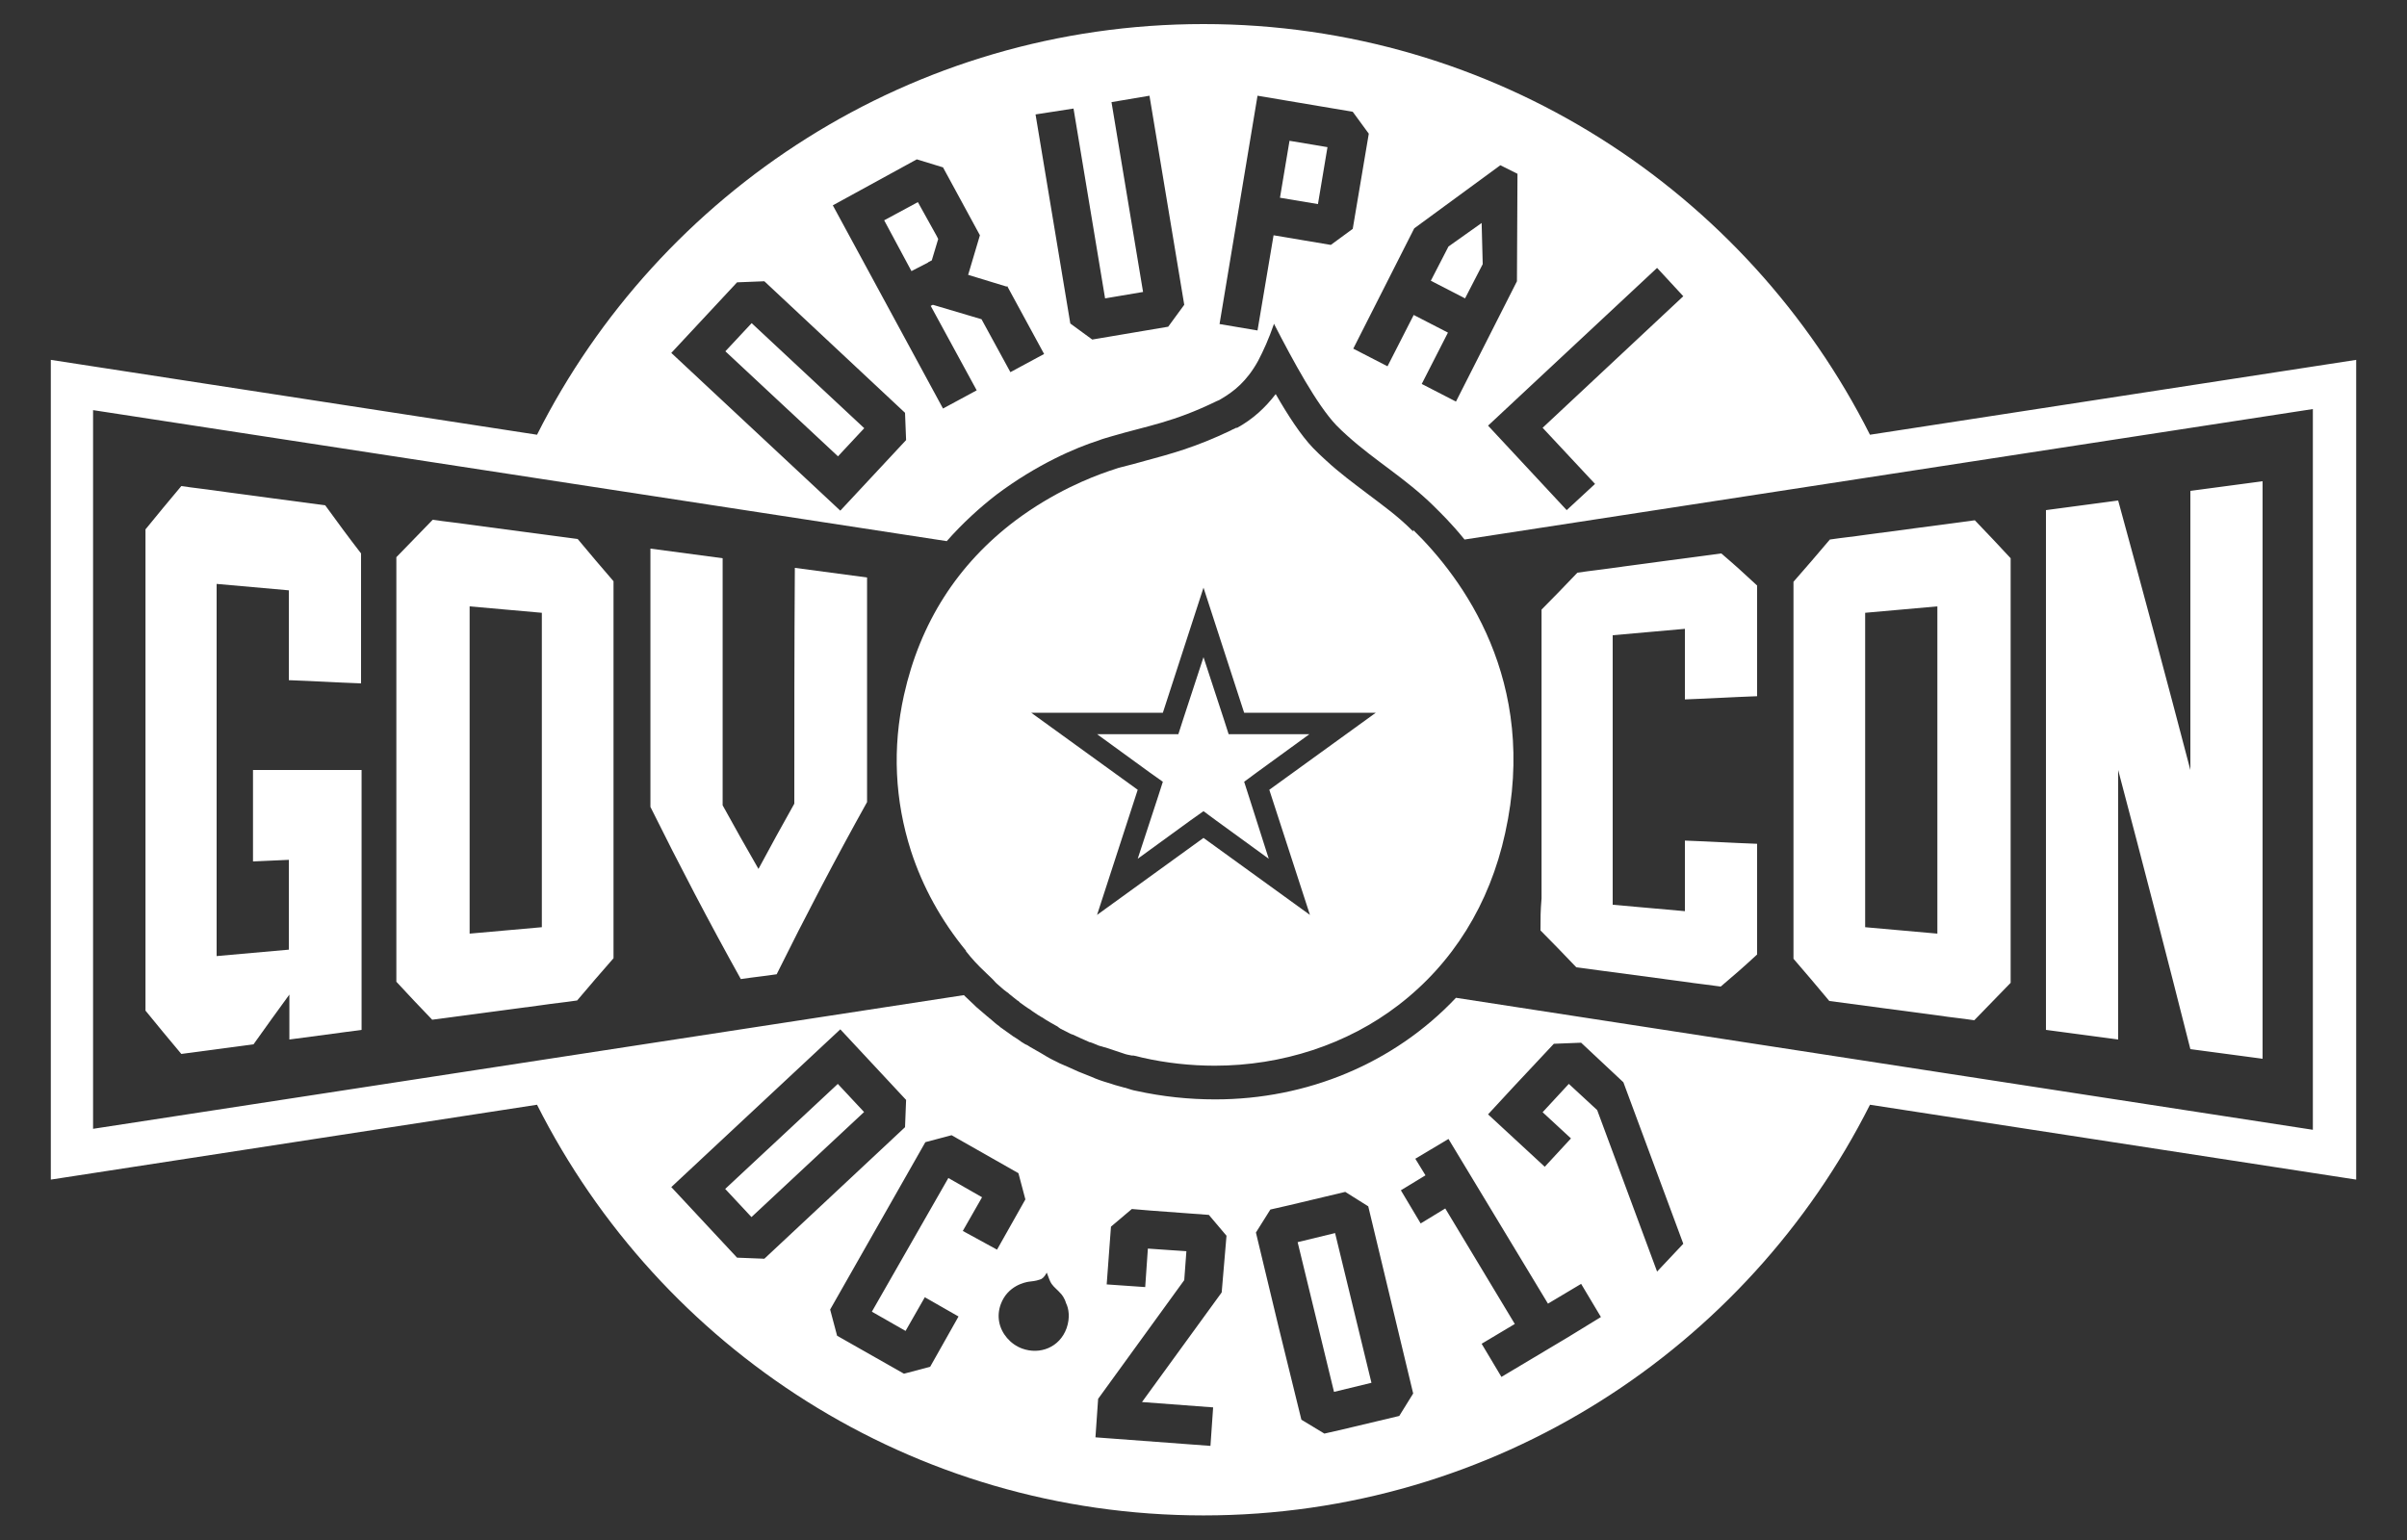 <?xml version="1.0" encoding="utf-8"?>
<!-- Generator: Adobe Illustrator 21.0.0, SVG Export Plug-In . SVG Version: 6.00 Build 0)  -->
<svg version="1.1" id="Version_5-F_Rev" xmlns="http://www.w3.org/2000/svg" xmlns:xlink="http://www.w3.org/1999/xlink" x="0px"
	 y="0px" viewBox="0 0 450 288" style="enable-background:new 0 0 450 288;" xml:space="preserve">
<rect x="0" y="0" width="450" height="288" fill="#333333" stroke="none"/>
<style type="text/css">
	.st0{fill:#FFFFFF;}
</style>
<g>
	<polygon class="st0" points="277.2,49.4 277,41.7 270.8,46.1 267.5,52.5 273.9,55.8 	"/>
	
		<rect x="134.2" y="211.6" transform="matrix(0.731 -0.682 0.682 0.731 -106.833 159.19)" class="st0" width="28.8" height="7.2"/>
	<rect x="145" y="58.4" transform="matrix(0.682 -0.731 0.731 0.682 -5.97 131.864)" class="st0" width="7.2" height="28.8"/>
	<polygon class="st0" points="175.4,44.7 175.1,44.1 171.6,37.8 165.3,41.2 170.4,50.7 173.5,49.1 173.6,49 173.6,49 174.2,48.7 	
		"/>
	
		<rect x="238.3" y="28.6" transform="matrix(0.165 -0.986 0.986 0.165 171.779 267.223)" class="st0" width="10.8" height="7.2"/>
	<path class="st0" d="M264.2,99.4L264.2,99.4l-0.3-0.3c-2.6-2.6-5.4-4.6-8.3-6.8c-2.5-1.9-5.1-3.8-7.7-6.2c-0.9-0.8-1.6-1.5-2.4-2.3
		l0,0l0,0c-2.3-2.4-4.7-6.1-7-10.1c-2,2.6-4.3,4.7-7.2,6.3l-0.1,0l-0.1,0c-0.3,0.2-0.7,0.3-1,0.5c-6.7,3.2-11.3,4.4-16.1,5.7
		c-1.4,0.4-2.9,0.8-4.5,1.2c-0.5,0.1-1.2,0.4-2.2,0.7c-3.5,1.2-10.3,3.9-17.4,9.2c-10.9,8.2-17.9,19.2-20.9,32.7
		c-2.2,9.9-1.7,19.7,1.3,29.1c2.2,6.8,5.7,13.1,10.3,18.7l0,0l0,0l0,0l0,0.1c1.1,1.4,2.3,2.7,3.6,3.9l0.1,0.1l0.1,0.1
		c0.6,0.6,1.2,1.1,1.7,1.7c0.1,0.1,0.1,0.1,0.2,0.2l0,0c0.6,0.5,1.2,1.1,1.9,1.6l0.3,0.2l0.2,0.2c0.5,0.4,1,0.8,1.5,1.2l0.2,0.1
		l0.3,0.3c0.6,0.4,1.2,0.9,1.9,1.3c0.1,0.1,0.3,0.2,0.4,0.3l0.3,0.2c0.4,0.3,0.9,0.6,1.4,0.9l0.2,0.1c0.2,0.1,0.4,0.3,0.6,0.4
		c0.7,0.4,1.3,0.8,1.9,1.1c0.2,0.1,0.4,0.2,0.6,0.4l0.3,0.2c0.4,0.2,0.8,0.4,1.2,0.6c0.4,0.2,0.7,0.4,1.1,0.5
		c0.4,0.2,0.7,0.3,1.1,0.5l0.2,0.1c0.6,0.3,1.2,0.5,1.8,0.8l0.1,0c0.3,0.1,0.5,0.2,0.8,0.3c0.4,0.2,0.9,0.4,1.4,0.5l0.3,0.1l0.4,0.1
		c0.9,0.3,1.8,0.6,2.7,0.9l0.3,0.1l0.3,0.1c0.5,0.2,1.1,0.3,1.6,0.4l0.1,0l0.2,0l0.5,0.1c0.4,0.1,0.8,0.2,1.2,0.3
		c4.4,1,9,1.5,13.5,1.5c12.6,0,24.8-4,34.3-11.3c10.2-7.8,17.1-18.9,20-32.2c6.3-28.5-8-47.7-17.2-56.7L264.2,99.4z M244.9,171.1
		L225,156.7l-19.9,14.4l7.6-23.4l-19.9-14.4h24.6l7.6-23.4l7.6,23.4h24.6l-19.9,14.4L244.9,171.1z"/>
	<polygon class="st0" points="244.8,137.3 232.6,137.3 229.7,137.3 228.8,134.5 225,122.9 221.2,134.5 220.3,137.3 217.4,137.3 
		205.1,137.3 215,144.5 217.4,146.2 216.5,149 212.7,160.6 222.6,153.4 225,151.7 227.3,153.4 237.2,160.6 233.5,149 232.6,146.2 
		234.9,144.5 	"/>
	<path class="st0" d="M349.6,81.3C326.7,35.8,279.5,4.5,225,4.5S123.3,35.8,100.4,81.3l-90.9-14v153.3l90.9-14
		c23,45.6,70.1,76.8,124.6,76.8s101.7-31.3,124.6-76.8l90.9,14V67.3L349.6,81.3z M314.7,55.4L288.4,80l9.8,10.5l-5.3,4.9l-14.7-15.8
		l31.6-29.5L314.7,55.4z M280.5,30.9l3.2,1.6l-0.1,20.1l-11.4,22.5l-6.4-3.3l4.9-9.6l-6.4-3.3l-4.9,9.6l-6.4-3.3l11.4-22.5
		L280.5,30.9z M235.1,17.9l17.8,3l3,4.1l-3,17.8l-4.1,3L238.1,44l-3,17.8l-7.1-1.2L235.1,17.9z M200.7,20.3l5.9,35.5l7.1-1.2
		l-5.9-35.5l7.1-1.2l6.5,39.1l-3,4.1l-14.2,2.4l-4.1-3l-6.5-39.1L200.7,20.3z M171.4,29.8l4.9,1.5l6.9,12.7l0,0l0,0l-2.2,7.4
		l7.2,2.2l0.1-0.1l6.9,12.7l-6.3,3.4l-5.4-9.9l-9.1-2.7l-0.4,0.2l8.6,15.8l-6.3,3.4l-20.6-38L171.4,29.8z M137.8,52.8l5.1-0.2
		l26.3,24.6l0.2,5.1l-12.3,13.2L125.5,66L137.8,52.8z M137.8,235.2L125.5,222l31.6-29.5l12.3,13.2l-0.2,5.1l-26.3,24.6L137.8,235.2z
		 M180,230.2l3.6-6.3l-6.3-3.6l-14.3,25l6.3,3.6l3.6-6.3l6.3,3.6l-5.3,9.4l-4.9,1.3l-12.5-7.1l-1.3-4.9l17.8-31.3l4.9-1.3l12.5,7.1
		l1.3,4.9l-5.3,9.4L180,230.2z M199.4,248.4c-1.3,3.6-5,5-8.3,3.8c-2.2-0.8-3.9-2.8-4.3-5c-0.2-1.1-0.1-2.2,0.3-3.3
		c1.3-3.5,4.6-4.1,5.2-4.2c0.7-0.1,1.2-0.1,2.1-0.4c0.4-0.1,0.8-0.4,1.3-1.3c0.3,0.8,0.6,1.7,0.9,2.1c0.5,0.7,1.1,1.1,1.7,1.8
		c0.2,0.2,0.7,0.8,1,1.8C199.8,244.7,200.1,246.4,199.4,248.4z M228.4,241.7l-14.9,20.5l13.3,1l-0.5,7.2l-21.5-1.6l0.5-7.2
		l16.1-22.2l0.4-5.4l-7.2-0.5l-0.5,7.2l-7.2-0.5l0.8-10.8l3.9-3.3l3.6,0.3l0,0l10.8,0.8l3.3,3.9L228.4,241.7z M261.6,264.8
		l-10.5,2.5l0,0l-3.5,0.8l-4.3-2.6L239,248l-4.2-17.5l2.7-4.3l3.5-0.8l0,0l10.5-2.5l4.3,2.7l4.2,17.5l4.2,17.5L261.6,264.8z
		 M293.1,250.1l-6.2,3.7l-6.2,3.7l-3.7-6.2l6.2-3.7l-13-21.6l-4.6,2.8l-3.7-6.2l4.6-2.8l-1.9-3.1l6.2-3.7l18.6,30.8l6.2-3.7l3.7,6.2
		L293.1,250.1z M309.8,237.8l-11.2-30.2l-5.3-4.9l-4.9,5.3l5.3,4.9l-4.9,5.3l-5.3-4.9l-5.3-4.9l4.9-5.3l7.4-7.9l5.1-0.2l7.9,7.4
		l11.2,30.2L309.8,237.8z M432.5,211.3l-160.3-24.7c-11.6,12.3-27.9,19-45,19c-4.9,0-9.8-0.5-14.8-1.6c-0.6-0.1-1.2-0.3-1.8-0.5
		c-0.1,0-0.2-0.1-0.4-0.1c-0.6-0.2-1.2-0.3-1.8-0.5c-0.2-0.1-0.4-0.1-0.6-0.2c-1-0.3-2-0.6-3-1c-0.2-0.1-0.5-0.2-0.7-0.3
		c-0.5-0.2-1-0.4-1.5-0.6c-0.3-0.1-0.7-0.3-1-0.4c-0.7-0.3-1.3-0.6-2-0.9c-0.5-0.2-0.9-0.4-1.4-0.6c-0.4-0.2-0.8-0.4-1.2-0.6
		c-0.4-0.2-0.8-0.4-1.3-0.7c-0.3-0.2-0.7-0.4-1-0.6c-0.7-0.4-1.4-0.8-2.1-1.2c-0.3-0.2-0.6-0.4-0.9-0.5c-0.5-0.3-1-0.6-1.5-1
		c-0.3-0.2-0.5-0.3-0.8-0.5c-0.7-0.5-1.4-1-2.1-1.5c-0.2-0.1-0.4-0.3-0.5-0.4c-0.6-0.4-1.1-0.9-1.7-1.4c-0.2-0.1-0.3-0.3-0.5-0.4
		c-0.7-0.6-1.4-1.2-2.1-1.8c-0.1-0.1-0.1-0.1-0.2-0.2c-0.6-0.6-1.3-1.2-1.9-1.8c-0.1-0.1-0.1-0.1-0.2-0.2l-162.8,25V76.7l159.6,24.5
		c3-3.4,6.2-6.3,9.3-8.7c7.6-5.7,14.9-8.8,19-10.1c1-0.4,1.9-0.6,2.5-0.8c6.8-2,11.5-2.6,19.7-6.6c0.3-0.1,0.5-0.2,0.8-0.4
		c2.4-1.4,4.8-3.3,6.9-7.1c1-1.9,2-4.1,3-7c0,0,0,0,0,0c0,0,0-0.3,0-0.3l0,0l0,0c0,0,0,0.4,0,0.4l0,0c3.6,7,8,15.1,11.6,18.9
		c0.7,0.7,1.4,1.4,2.1,2c5.2,4.7,10.8,7.9,16.1,13.1c0.1,0.1,0.2,0.2,0.3,0.3c0.9,0.9,3,2.9,5.5,6l158.6-24.4V211.3z"/>
	<polygon class="st0" points="249.6,230.6 242.6,232.3 246,246.3 249.4,260.3 256.4,258.6 253,244.6 	"/>
	<path class="st0" d="M148.5,150.3c-2.7,4.8-4,7.2-6.7,12.2c-2.7-4.7-4-7-6.7-11.9c0-15.4,0-30.8,0-46.2c-5.4-0.7-8.1-1.1-13.5-1.8
		c0,16.1,0,32.2,0,48.3c5.4,10.9,11,21.6,16.9,32.2c2.7-0.4,4-0.5,6.7-0.9c5.4-10.9,11-21.6,16.9-32.2c0-14,0-28,0-42
		c-5.4-0.7-8.1-1.1-13.5-1.8C148.5,120.9,148.5,135.6,148.5,150.3z"/>
	<path class="st0" d="M114.7,108.7c-2.7-3.1-4-4.7-6.7-7.9c-8.1-1.1-12.2-1.6-20.3-2.7c0,0,0,0,0,0c-2.7-0.4-4.1-0.5-6.8-0.9
		c-2.7,2.8-4.1,4.2-6.8,7c0,3.2,0,4.8,0,7.9c0,6.4,0,9.5,0,15.9c0,15.9,0,31.8,0,47.7c0,0,0,0,0,0c0,3.2,0,4.8,0,7.9
		c2.7,2.9,4,4.3,6.7,7.1c8.1-1.1,12.2-1.6,20.3-2.7c0,0,0,0,0,0c2.7-0.4,4.1-0.5,6.8-0.9c2.7-3.2,4.1-4.8,6.8-7.9c0-2.8,0-4.2,0-7
		c0-5.6,0-8.5,0-14.1c0-14.1,0-28.2,0-42.3c0,0,0,0,0,0C114.7,113,114.7,111.6,114.7,108.7z M101.3,129.3c0,9.8,0,19.6,0,29.4
		c0,5.9,0,8.8,0,14.7c-5.4,0.5-8.1,0.7-13.5,1.2c0-6.1,0-9.2,0-15.3c0-10.2,0-20.4,0-30.6c0-6.1,0-9.2,0-15.3
		c5.4,0.5,8.1,0.7,13.5,1.2C101.3,120.5,101.3,123.4,101.3,129.3z"/>
	<path class="st0" d="M67.5,127.8c0-9.7,0-14.6,0-24.3c-2.7-3.5-4-5.3-6.7-9c-8.1-1.1-12.2-1.6-20.2-2.7c0,0,0,0,0,0
		c-2.7-0.4-4-0.5-6.7-0.9c-2.7,3.2-4,4.8-6.7,8.1c0,3.6,0,5.4,0,9c0,7.2,0,10.8,0,18c0,18,0,36,0,54c0,0,0,0,0,0c0,3.6,0,5.4,0,9
		c2.7,3.3,4,4.9,6.7,8.1c5.4-0.7,8.1-1.1,13.5-1.8c0,0,0,0,0,0c2.7-3.8,4-5.6,6.7-9.3c0,3.4,0,5,0,8.4c5.4-0.7,8.1-1.1,13.5-1.8
		c0-10.8,0-21.6,0-32.4c0-6.5,0-9.7,0-16.2c-8.1,0-12.2,0-20.3,0c0,6.8,0,10.3,0,17.1c2.7-0.1,4-0.2,6.7-0.3c0,6.7,0,10.1,0,16.8
		c-5.4,0.5-8.1,0.7-13.5,1.2c0-7,0-10.4,0-17.4c0-11.6,0-23.2,0-34.8c0-7,0-10.4,0-17.4c5.4,0.5,8.1,0.7,13.5,1.2
		c0,6.7,0,10.1,0,16.8C59.4,127.4,62.1,127.6,67.5,127.8z"/>
	<path class="st0" d="M396,144c4.6,17.4,9.1,34.8,13.5,52.2c5.4,0.7,8.1,1.1,13.5,1.8c0-36,0-72,0-108c-5.4,0.7-8.1,1.1-13.5,1.8
		c0,17.4,0,34.8,0,52.2c-4.4-16.8-8.9-33.6-13.5-50.4c-5.4,0.7-8.1,1.1-13.5,1.8c0,32.4,0,64.8,0,97.2c5.4,0.7,8.1,1.1,13.5,1.8
		C396,177.6,396,160.8,396,144z"/>
	<path class="st0" d="M288,174c2.7,2.7,4,4.1,6.7,6.9c8.1,1.1,12.1,1.6,20.2,2.7c0,0,0,0,0,0c2.7,0.4,4,0.5,6.8,0.9
		c2.7-2.3,4.1-3.5,6.8-6c0-8.3,0-12.4,0-20.7c-5.4-0.2-8.1-0.4-13.5-0.6c0,5.3,0,7.9,0,13.2c-5.4-0.5-8.1-0.7-13.5-1.2
		c0-5,0-7.6,0-12.6c0-10.1,0-15.1,0-25.2c0-5,0-7.6,0-12.6c5.4-0.5,8.1-0.7,13.5-1.2c0,5.3,0,7.9,0,13.2c5.4-0.2,8.1-0.4,13.5-0.6
		c0-8.3,0-12.4,0-20.7c-2.7-2.5-4-3.7-6.7-6c-8.1,1.1-12.2,1.6-20.2,2.7c0,0,0,0,0,0c-2.7,0.4-4,0.5-6.7,0.9c-2.7,2.8-4,4.2-6.7,6.9
		c0,2.4,0,3.6,0,6c0,4.8,0,7.2,0,12c0,12,0,24,0,36c0,0,0,0,0,0C288,170.4,288,171.6,288,174z"/>
	<path class="st0" d="M335.3,179.3c2.7,3.1,4,4.7,6.7,7.9c8.1,1.1,12.2,1.6,20.3,2.7c0,0,0,0,0,0c2.7,0.4,4.1,0.5,6.8,0.9
		c2.7-2.8,4.1-4.2,6.8-7c0-3.2,0-4.8,0-7.9c0-6.4,0-9.5,0-15.9c0-15.9,0-31.8,0-47.7c0,0,0,0,0,0c0-3.2,0-4.8,0-7.9
		c-2.7-2.9-4-4.3-6.7-7.1c-8.1,1.1-12.2,1.6-20.3,2.7c0,0,0,0,0,0c-2.7,0.4-4.1,0.5-6.8,0.9c-2.7,3.2-4.1,4.8-6.8,7.9
		c0,2.8,0,4.2,0,7c0,5.6,0,8.5,0,14.1c0,14.1,0,28.2,0,42.3c0,0,0,0,0,0C335.3,175,335.3,176.4,335.3,179.3z M348.7,158.7
		c0-9.8,0-19.6,0-29.4c0-5.9,0-8.8,0-14.7c5.4-0.5,8.1-0.7,13.5-1.2c0,6.1,0,9.2,0,15.3c0,10.2,0,20.4,0,30.6c0,6.1,0,9.2,0,15.3
		c-5.4-0.5-8.1-0.7-13.5-1.2C348.7,167.5,348.7,164.6,348.7,158.7z"/>
</g>
</svg>
